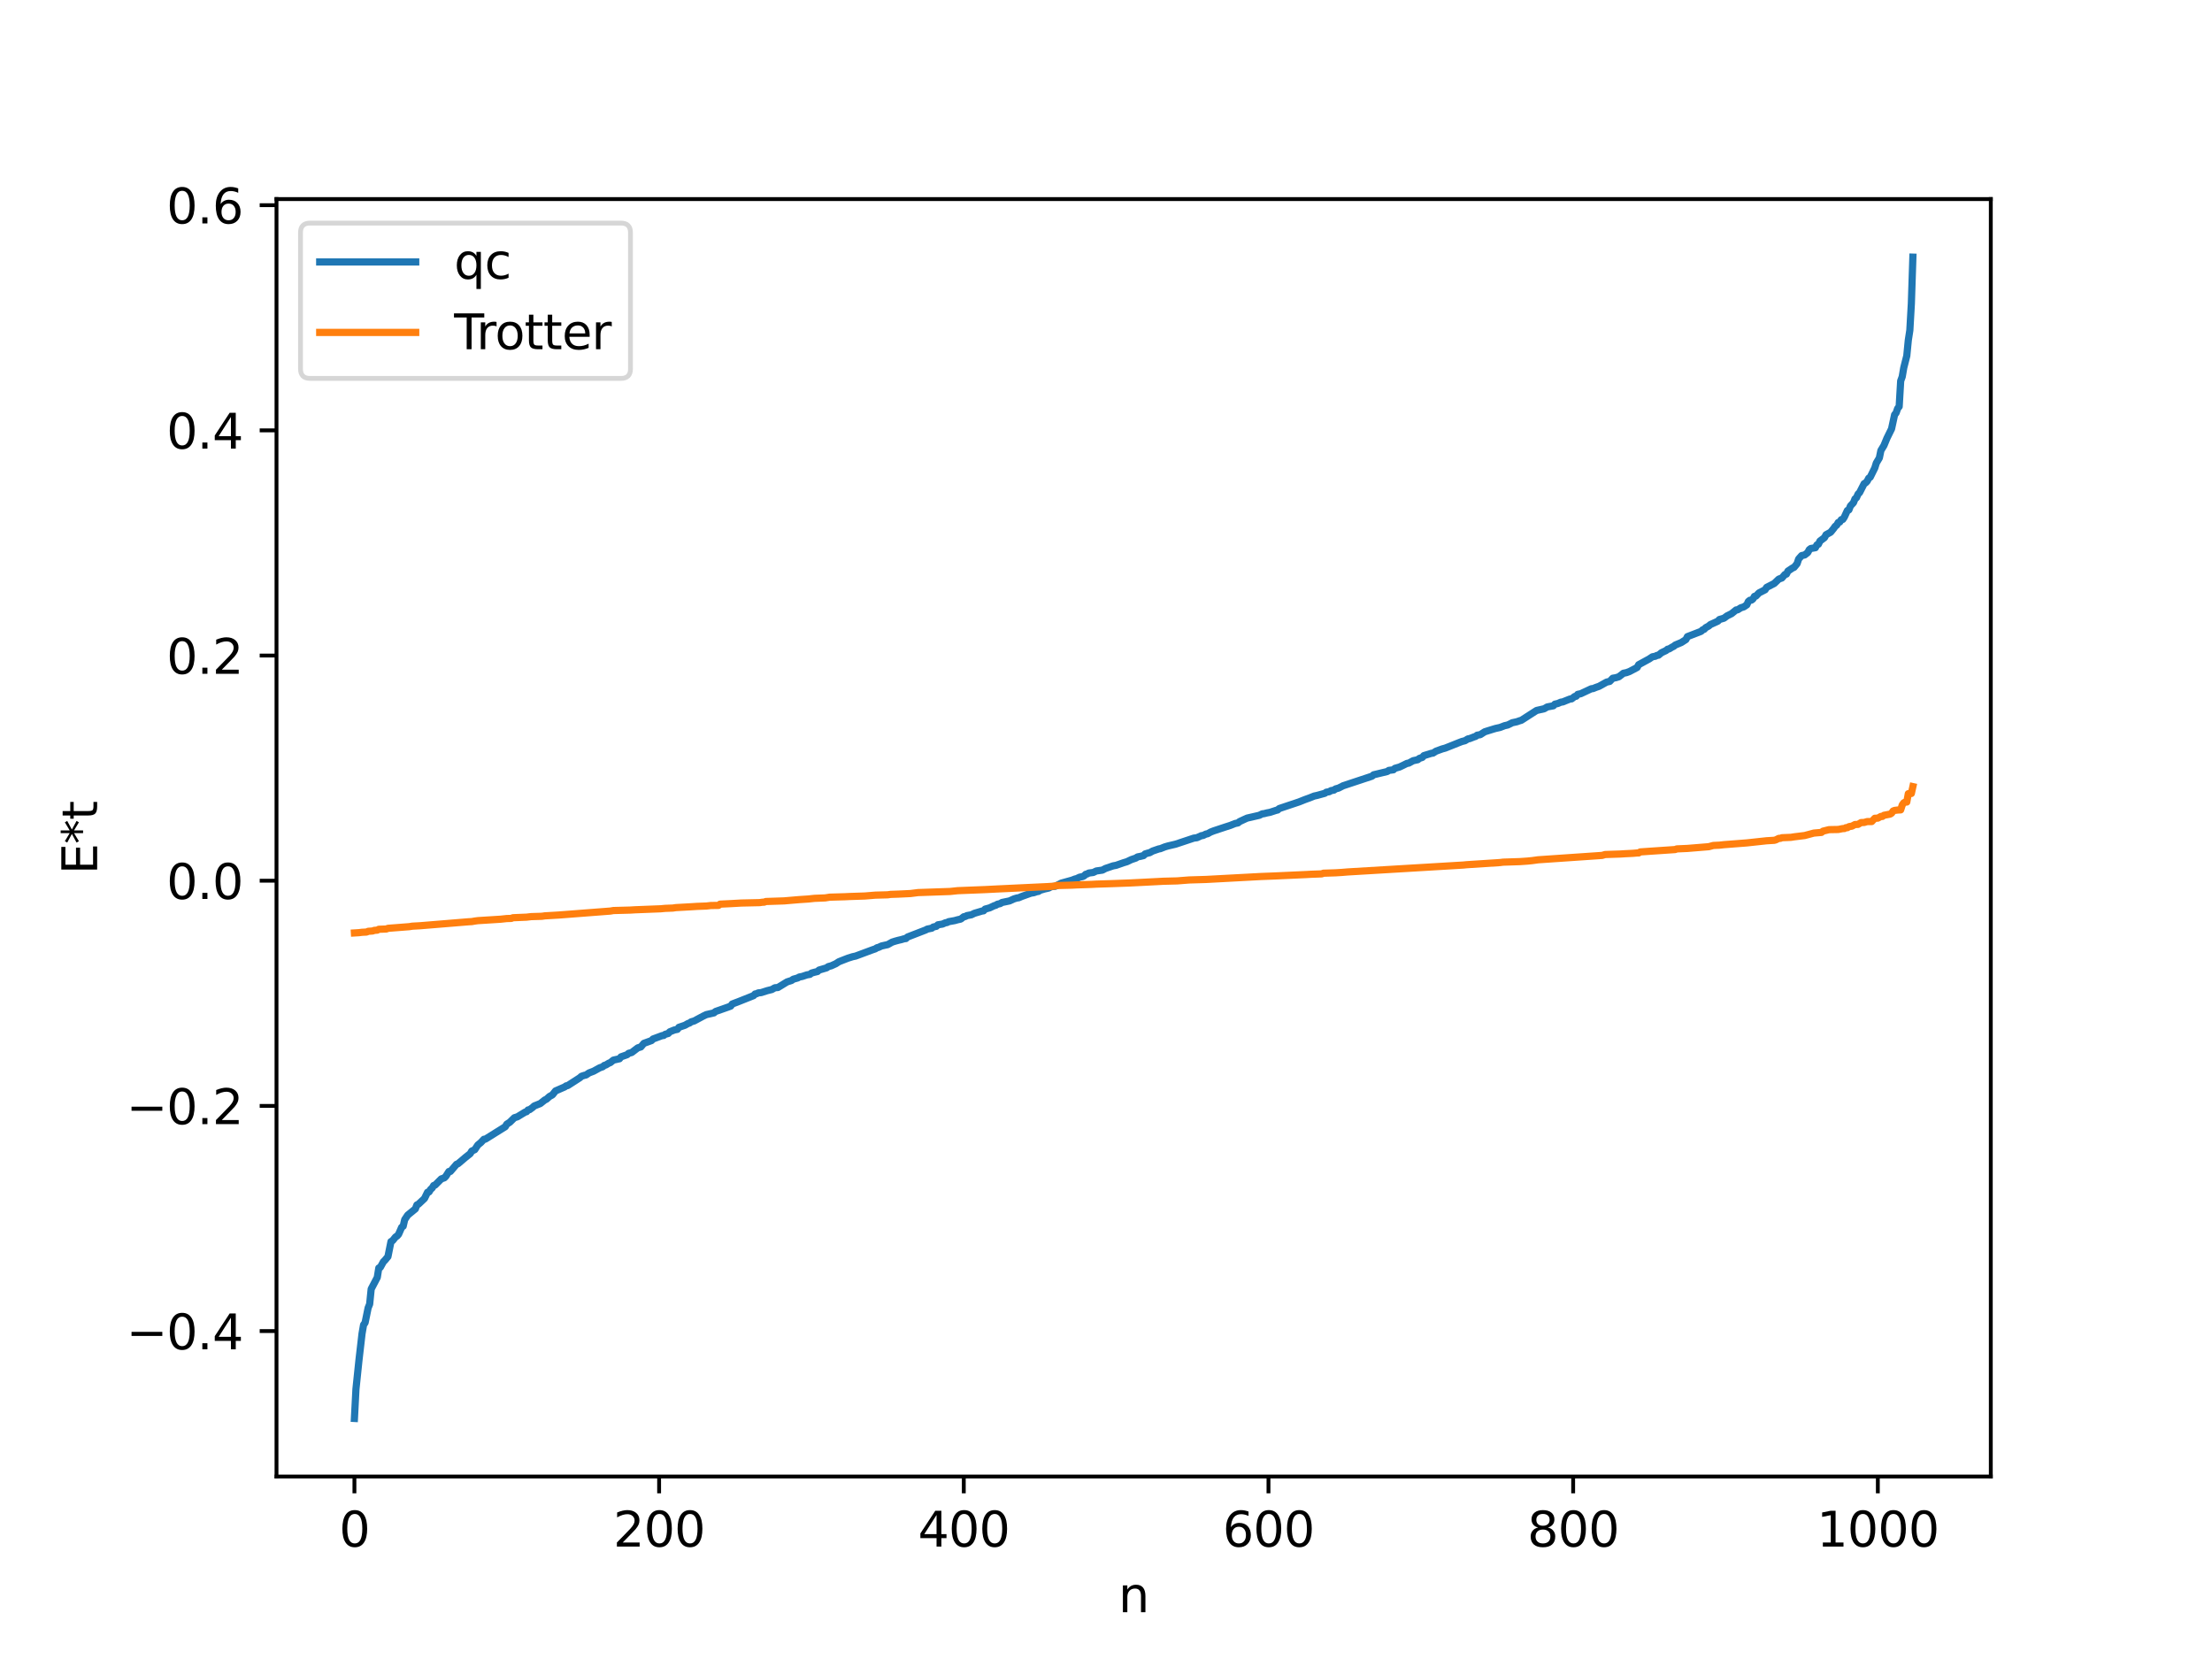 <?xml version="1.0" encoding="utf-8" standalone="no"?>
<!DOCTYPE svg PUBLIC "-//W3C//DTD SVG 1.1//EN"
  "http://www.w3.org/Graphics/SVG/1.1/DTD/svg11.dtd">
<svg xmlns:xlink="http://www.w3.org/1999/xlink" width="460.8pt" height="345.6pt" viewBox="0 0 460.8 345.6" xmlns="http://www.w3.org/2000/svg" version="1.1">
 <defs>
  <style type="text/css">*{stroke-linejoin: round; stroke-linecap: butt}</style>
 </defs>
 <g id="figure_1">
  <g id="patch_1">
   <path d="M 0 345.6 
L 460.8 345.6 
L 460.8 0 
L 0 0 
z
" style="fill: #ffffff"/>
  </g>
  <g id="axes_1">
   <g id="patch_2">
    <path d="M 57.6 307.584 
L 414.72 307.584 
L 414.72 41.472 
L 57.6 41.472 
z
" style="fill: #ffffff"/>
   </g>
   <g id="matplotlib.axis_1">
    <g id="xtick_1">
     <g id="line2d_1">
      <defs>
       <path id="mfad7ab5fdc" d="M 0 0 
L 0 3.5 
" style="stroke: #000000; stroke-width: 0.8"/>
      </defs>
      <g>
       <use xlink:href="#mfad7ab5fdc" x="73.833" y="307.584" style="stroke: #000000; stroke-width: 0.8"/>
      </g>
     </g>
     <g id="text_1">
      <!-- 0 -->
      <g transform="translate(70.651 322.182) scale(0.1 -0.1)">
       <defs>
        <path id="DejaVuSans-30" d="M 2034 4250 
Q 1547 4250 1301 3770 
Q 1056 3291 1056 2328 
Q 1056 1369 1301 889 
Q 1547 409 2034 409 
Q 2525 409 2770 889 
Q 3016 1369 3016 2328 
Q 3016 3291 2770 3770 
Q 2525 4250 2034 4250 
z
M 2034 4750 
Q 2819 4750 3233 4129 
Q 3647 3509 3647 2328 
Q 3647 1150 3233 529 
Q 2819 -91 2034 -91 
Q 1250 -91 836 529 
Q 422 1150 422 2328 
Q 422 3509 836 4129 
Q 1250 4750 2034 4750 
z
" transform="scale(0.016)"/>
       </defs>
       <use xlink:href="#DejaVuSans-30"/>
      </g>
     </g>
    </g>
    <g id="xtick_2">
     <g id="line2d_2">
      <g>
       <use xlink:href="#mfad7ab5fdc" x="137.304" y="307.584" style="stroke: #000000; stroke-width: 0.8"/>
      </g>
     </g>
     <g id="text_2">
      <!-- 200 -->
      <g transform="translate(127.76 322.182) scale(0.1 -0.1)">
       <defs>
        <path id="DejaVuSans-32" d="M 1228 531 
L 3431 531 
L 3431 0 
L 469 0 
L 469 531 
Q 828 903 1448 1529 
Q 2069 2156 2228 2338 
Q 2531 2678 2651 2914 
Q 2772 3150 2772 3378 
Q 2772 3750 2511 3984 
Q 2250 4219 1831 4219 
Q 1534 4219 1204 4116 
Q 875 4013 500 3803 
L 500 4441 
Q 881 4594 1212 4672 
Q 1544 4750 1819 4750 
Q 2544 4750 2975 4387 
Q 3406 4025 3406 3419 
Q 3406 3131 3298 2873 
Q 3191 2616 2906 2266 
Q 2828 2175 2409 1742 
Q 1991 1309 1228 531 
z
" transform="scale(0.016)"/>
       </defs>
       <use xlink:href="#DejaVuSans-32"/>
       <use xlink:href="#DejaVuSans-30" x="63.623"/>
       <use xlink:href="#DejaVuSans-30" x="127.246"/>
      </g>
     </g>
    </g>
    <g id="xtick_3">
     <g id="line2d_3">
      <g>
       <use xlink:href="#mfad7ab5fdc" x="200.775" y="307.584" style="stroke: #000000; stroke-width: 0.8"/>
      </g>
     </g>
     <g id="text_3">
      <!-- 400 -->
      <g transform="translate(191.231 322.182) scale(0.1 -0.1)">
       <defs>
        <path id="DejaVuSans-34" d="M 2419 4116 
L 825 1625 
L 2419 1625 
L 2419 4116 
z
M 2253 4666 
L 3047 4666 
L 3047 1625 
L 3713 1625 
L 3713 1100 
L 3047 1100 
L 3047 0 
L 2419 0 
L 2419 1100 
L 313 1100 
L 313 1709 
L 2253 4666 
z
" transform="scale(0.016)"/>
       </defs>
       <use xlink:href="#DejaVuSans-34"/>
       <use xlink:href="#DejaVuSans-30" x="63.623"/>
       <use xlink:href="#DejaVuSans-30" x="127.246"/>
      </g>
     </g>
    </g>
    <g id="xtick_4">
     <g id="line2d_4">
      <g>
       <use xlink:href="#mfad7ab5fdc" x="264.246" y="307.584" style="stroke: #000000; stroke-width: 0.8"/>
      </g>
     </g>
     <g id="text_4">
      <!-- 600 -->
      <g transform="translate(254.702 322.182) scale(0.1 -0.1)">
       <defs>
        <path id="DejaVuSans-36" d="M 2113 2584 
Q 1688 2584 1439 2293 
Q 1191 2003 1191 1497 
Q 1191 994 1439 701 
Q 1688 409 2113 409 
Q 2538 409 2786 701 
Q 3034 994 3034 1497 
Q 3034 2003 2786 2293 
Q 2538 2584 2113 2584 
z
M 3366 4563 
L 3366 3988 
Q 3128 4100 2886 4159 
Q 2644 4219 2406 4219 
Q 1781 4219 1451 3797 
Q 1122 3375 1075 2522 
Q 1259 2794 1537 2939 
Q 1816 3084 2150 3084 
Q 2853 3084 3261 2657 
Q 3669 2231 3669 1497 
Q 3669 778 3244 343 
Q 2819 -91 2113 -91 
Q 1303 -91 875 529 
Q 447 1150 447 2328 
Q 447 3434 972 4092 
Q 1497 4750 2381 4750 
Q 2619 4750 2861 4703 
Q 3103 4656 3366 4563 
z
" transform="scale(0.016)"/>
       </defs>
       <use xlink:href="#DejaVuSans-36"/>
       <use xlink:href="#DejaVuSans-30" x="63.623"/>
       <use xlink:href="#DejaVuSans-30" x="127.246"/>
      </g>
     </g>
    </g>
    <g id="xtick_5">
     <g id="line2d_5">
      <g>
       <use xlink:href="#mfad7ab5fdc" x="327.717" y="307.584" style="stroke: #000000; stroke-width: 0.8"/>
      </g>
     </g>
     <g id="text_5">
      <!-- 800 -->
      <g transform="translate(318.173 322.182) scale(0.1 -0.1)">
       <defs>
        <path id="DejaVuSans-38" d="M 2034 2216 
Q 1584 2216 1326 1975 
Q 1069 1734 1069 1313 
Q 1069 891 1326 650 
Q 1584 409 2034 409 
Q 2484 409 2743 651 
Q 3003 894 3003 1313 
Q 3003 1734 2745 1975 
Q 2488 2216 2034 2216 
z
M 1403 2484 
Q 997 2584 770 2862 
Q 544 3141 544 3541 
Q 544 4100 942 4425 
Q 1341 4750 2034 4750 
Q 2731 4750 3128 4425 
Q 3525 4100 3525 3541 
Q 3525 3141 3298 2862 
Q 3072 2584 2669 2484 
Q 3125 2378 3379 2068 
Q 3634 1759 3634 1313 
Q 3634 634 3220 271 
Q 2806 -91 2034 -91 
Q 1263 -91 848 271 
Q 434 634 434 1313 
Q 434 1759 690 2068 
Q 947 2378 1403 2484 
z
M 1172 3481 
Q 1172 3119 1398 2916 
Q 1625 2713 2034 2713 
Q 2441 2713 2670 2916 
Q 2900 3119 2900 3481 
Q 2900 3844 2670 4047 
Q 2441 4250 2034 4250 
Q 1625 4250 1398 4047 
Q 1172 3844 1172 3481 
z
" transform="scale(0.016)"/>
       </defs>
       <use xlink:href="#DejaVuSans-38"/>
       <use xlink:href="#DejaVuSans-30" x="63.623"/>
       <use xlink:href="#DejaVuSans-30" x="127.246"/>
      </g>
     </g>
    </g>
    <g id="xtick_6">
     <g id="line2d_6">
      <g>
       <use xlink:href="#mfad7ab5fdc" x="391.188" y="307.584" style="stroke: #000000; stroke-width: 0.8"/>
      </g>
     </g>
     <g id="text_6">
      <!-- 1000 -->
      <g transform="translate(378.463 322.182) scale(0.1 -0.1)">
       <defs>
        <path id="DejaVuSans-31" d="M 794 531 
L 1825 531 
L 1825 4091 
L 703 3866 
L 703 4441 
L 1819 4666 
L 2450 4666 
L 2450 531 
L 3481 531 
L 3481 0 
L 794 0 
L 794 531 
z
" transform="scale(0.016)"/>
       </defs>
       <use xlink:href="#DejaVuSans-31"/>
       <use xlink:href="#DejaVuSans-30" x="63.623"/>
       <use xlink:href="#DejaVuSans-30" x="127.246"/>
       <use xlink:href="#DejaVuSans-30" x="190.869"/>
      </g>
     </g>
    </g>
    <g id="text_7">
     <!-- n -->
     <g transform="translate(232.991 335.861) scale(0.1 -0.1)">
      <defs>
       <path id="DejaVuSans-6e" d="M 3513 2113 
L 3513 0 
L 2938 0 
L 2938 2094 
Q 2938 2591 2744 2837 
Q 2550 3084 2163 3084 
Q 1697 3084 1428 2787 
Q 1159 2491 1159 1978 
L 1159 0 
L 581 0 
L 581 3500 
L 1159 3500 
L 1159 2956 
Q 1366 3272 1645 3428 
Q 1925 3584 2291 3584 
Q 2894 3584 3203 3211 
Q 3513 2838 3513 2113 
z
" transform="scale(0.016)"/>
      </defs>
      <use xlink:href="#DejaVuSans-6e"/>
     </g>
    </g>
   </g>
   <g id="matplotlib.axis_2">
    <g id="ytick_1">
     <g id="line2d_7">
      <defs>
       <path id="mcf6d37c042" d="M 0 0 
L -3.5 0 
" style="stroke: #000000; stroke-width: 0.8"/>
      </defs>
      <g>
       <use xlink:href="#mcf6d37c042" x="57.6" y="277.287" style="stroke: #000000; stroke-width: 0.8"/>
      </g>
     </g>
     <g id="text_8">
      <!-- −0.4 -->
      <g transform="translate(26.317 281.086) scale(0.1 -0.1)">
       <defs>
        <path id="DejaVuSans-2212" d="M 678 2272 
L 4684 2272 
L 4684 1741 
L 678 1741 
L 678 2272 
z
" transform="scale(0.016)"/>
        <path id="DejaVuSans-2e" d="M 684 794 
L 1344 794 
L 1344 0 
L 684 0 
L 684 794 
z
" transform="scale(0.016)"/>
       </defs>
       <use xlink:href="#DejaVuSans-2212"/>
       <use xlink:href="#DejaVuSans-30" x="83.789"/>
       <use xlink:href="#DejaVuSans-2e" x="147.412"/>
       <use xlink:href="#DejaVuSans-34" x="179.199"/>
      </g>
     </g>
    </g>
    <g id="ytick_2">
     <g id="line2d_8">
      <g>
       <use xlink:href="#mcf6d37c042" x="57.6" y="230.378" style="stroke: #000000; stroke-width: 0.8"/>
      </g>
     </g>
     <g id="text_9">
      <!-- −0.2 -->
      <g transform="translate(26.317 234.178) scale(0.1 -0.1)">
       <use xlink:href="#DejaVuSans-2212"/>
       <use xlink:href="#DejaVuSans-30" x="83.789"/>
       <use xlink:href="#DejaVuSans-2e" x="147.412"/>
       <use xlink:href="#DejaVuSans-32" x="179.199"/>
      </g>
     </g>
    </g>
    <g id="ytick_3">
     <g id="line2d_9">
      <g>
       <use xlink:href="#mcf6d37c042" x="57.6" y="183.47" style="stroke: #000000; stroke-width: 0.8"/>
      </g>
     </g>
     <g id="text_10">
      <!-- 0.0 -->
      <g transform="translate(34.697 187.269) scale(0.1 -0.1)">
       <use xlink:href="#DejaVuSans-30"/>
       <use xlink:href="#DejaVuSans-2e" x="63.623"/>
       <use xlink:href="#DejaVuSans-30" x="95.41"/>
      </g>
     </g>
    </g>
    <g id="ytick_4">
     <g id="line2d_10">
      <g>
       <use xlink:href="#mcf6d37c042" x="57.6" y="136.562" style="stroke: #000000; stroke-width: 0.8"/>
      </g>
     </g>
     <g id="text_11">
      <!-- 0.2 -->
      <g transform="translate(34.697 140.361) scale(0.1 -0.1)">
       <use xlink:href="#DejaVuSans-30"/>
       <use xlink:href="#DejaVuSans-2e" x="63.623"/>
       <use xlink:href="#DejaVuSans-32" x="95.41"/>
      </g>
     </g>
    </g>
    <g id="ytick_5">
     <g id="line2d_11">
      <g>
       <use xlink:href="#mcf6d37c042" x="57.6" y="89.653" style="stroke: #000000; stroke-width: 0.8"/>
      </g>
     </g>
     <g id="text_12">
      <!-- 0.4 -->
      <g transform="translate(34.697 93.452) scale(0.1 -0.1)">
       <use xlink:href="#DejaVuSans-30"/>
       <use xlink:href="#DejaVuSans-2e" x="63.623"/>
       <use xlink:href="#DejaVuSans-34" x="95.41"/>
      </g>
     </g>
    </g>
    <g id="ytick_6">
     <g id="line2d_12">
      <g>
       <use xlink:href="#mcf6d37c042" x="57.6" y="42.745" style="stroke: #000000; stroke-width: 0.8"/>
      </g>
     </g>
     <g id="text_13">
      <!-- 0.6 -->
      <g transform="translate(34.697 46.544) scale(0.1 -0.1)">
       <use xlink:href="#DejaVuSans-30"/>
       <use xlink:href="#DejaVuSans-2e" x="63.623"/>
       <use xlink:href="#DejaVuSans-36" x="95.41"/>
      </g>
     </g>
    </g>
    <g id="text_14">
     <!-- E*t -->
     <g transform="translate(20.238 182.148) rotate(-90) scale(0.1 -0.1)">
      <defs>
       <path id="DejaVuSans-45" d="M 628 4666 
L 3578 4666 
L 3578 4134 
L 1259 4134 
L 1259 2753 
L 3481 2753 
L 3481 2222 
L 1259 2222 
L 1259 531 
L 3634 531 
L 3634 0 
L 628 0 
L 628 4666 
z
" transform="scale(0.016)"/>
       <path id="DejaVuSans-2a" d="M 3009 3897 
L 1888 3291 
L 3009 2681 
L 2828 2375 
L 1778 3009 
L 1778 1831 
L 1422 1831 
L 1422 3009 
L 372 2375 
L 191 2681 
L 1313 3291 
L 191 3897 
L 372 4206 
L 1422 3572 
L 1422 4750 
L 1778 4750 
L 1778 3572 
L 2828 4206 
L 3009 3897 
z
" transform="scale(0.016)"/>
       <path id="DejaVuSans-74" d="M 1172 4494 
L 1172 3500 
L 2356 3500 
L 2356 3053 
L 1172 3053 
L 1172 1153 
Q 1172 725 1289 603 
Q 1406 481 1766 481 
L 2356 481 
L 2356 0 
L 1766 0 
Q 1100 0 847 248 
Q 594 497 594 1153 
L 594 3053 
L 172 3053 
L 172 3500 
L 594 3500 
L 594 4494 
L 1172 4494 
z
" transform="scale(0.016)"/>
      </defs>
      <use xlink:href="#DejaVuSans-45"/>
      <use xlink:href="#DejaVuSans-2a" x="63.184"/>
      <use xlink:href="#DejaVuSans-74" x="113.184"/>
     </g>
    </g>
   </g>
   <g id="line2d_13">
    <path d="M 73.833 295.488 
L 74.15 289.393 
L 74.785 283.286 
L 75.42 277.815 
L 75.737 275.989 
L 76.054 275.546 
L 76.689 272.454 
L 77.006 271.673 
L 77.324 268.53 
L 78.593 266.109 
L 78.91 264.145 
L 79.228 264.009 
L 79.862 262.858 
L 80.18 262.543 
L 80.815 261.777 
L 81.449 258.64 
L 81.767 258.476 
L 82.401 257.685 
L 82.719 257.486 
L 83.036 257.12 
L 83.671 255.667 
L 83.988 255.444 
L 84.305 254.074 
L 84.94 253.128 
L 86.527 251.831 
L 86.844 251.007 
L 87.162 250.857 
L 88.431 249.663 
L 89.066 248.365 
L 89.383 248.294 
L 89.7 247.767 
L 90.018 247.5 
L 90.335 246.966 
L 90.653 246.862 
L 91.922 245.591 
L 92.557 245.368 
L 92.874 245.052 
L 93.509 244.05 
L 93.826 244.033 
L 95.096 242.548 
L 95.413 242.424 
L 97 241.078 
L 97.952 240.329 
L 98.269 239.79 
L 98.904 239.496 
L 99.539 238.527 
L 100.173 238.009 
L 100.808 237.331 
L 101.125 237.296 
L 105.251 234.717 
L 105.568 234.19 
L 106.203 233.78 
L 107.155 232.847 
L 107.79 232.65 
L 109.377 231.678 
L 109.694 231.59 
L 110.011 231.221 
L 110.329 231.161 
L 110.963 230.697 
L 111.281 230.396 
L 112.55 229.892 
L 113.502 229.134 
L 113.82 229.002 
L 114.454 228.429 
L 115.089 228.068 
L 115.724 227.262 
L 117.628 226.433 
L 117.945 226.203 
L 118.262 226.148 
L 120.801 224.511 
L 121.119 224.212 
L 121.753 224.006 
L 122.071 223.945 
L 122.705 223.51 
L 123.658 223.147 
L 124.927 222.446 
L 125.562 222.225 
L 125.879 221.944 
L 126.196 221.861 
L 126.831 221.478 
L 127.148 221.358 
L 127.783 220.842 
L 129.053 220.559 
L 129.37 220.159 
L 130.639 219.715 
L 130.957 219.426 
L 131.591 219.26 
L 132.861 218.289 
L 133.496 218.098 
L 134.13 217.348 
L 135.717 216.771 
L 136.034 216.444 
L 137.939 215.737 
L 138.256 215.71 
L 138.573 215.465 
L 139.208 215.292 
L 139.525 214.944 
L 140.477 214.564 
L 141.112 214.434 
L 141.429 214.009 
L 142.699 213.574 
L 143.334 213.211 
L 143.651 213.116 
L 143.968 212.872 
L 144.603 212.685 
L 146.507 211.666 
L 147.142 211.364 
L 148.729 211.001 
L 149.046 210.716 
L 151.585 209.827 
L 152.22 209.591 
L 152.537 209.156 
L 153.172 208.911 
L 153.806 208.672 
L 156.98 207.41 
L 157.297 207.065 
L 157.615 207.012 
L 157.932 206.843 
L 158.567 206.776 
L 159.836 206.371 
L 160.788 206.137 
L 161.423 205.767 
L 162.058 205.714 
L 163.962 204.549 
L 164.914 204.243 
L 165.231 203.995 
L 166.183 203.726 
L 166.5 203.533 
L 167.135 203.407 
L 168.087 203.087 
L 168.722 202.98 
L 169.039 202.713 
L 169.674 202.536 
L 170.309 202.383 
L 170.626 202.08 
L 172.213 201.616 
L 172.53 201.366 
L 173.165 201.195 
L 174.117 200.761 
L 174.752 200.348 
L 175.386 200.096 
L 176.656 199.602 
L 177.608 199.301 
L 178.243 199.167 
L 181.734 197.87 
L 182.368 197.653 
L 182.686 197.429 
L 183.003 197.362 
L 183.638 197.067 
L 184.59 196.851 
L 184.907 196.791 
L 185.859 196.259 
L 186.494 196.058 
L 187.129 195.884 
L 187.763 195.736 
L 188.398 195.547 
L 188.715 195.521 
L 189.033 195.203 
L 192.841 193.731 
L 193.158 193.551 
L 194.11 193.358 
L 194.428 193.11 
L 195.062 192.971 
L 195.38 192.655 
L 196.332 192.503 
L 196.967 192.224 
L 197.284 192.19 
L 197.601 192.006 
L 198.871 191.778 
L 199.505 191.601 
L 200.14 191.462 
L 200.775 190.972 
L 201.092 190.93 
L 201.41 190.743 
L 202.362 190.564 
L 202.996 190.255 
L 204.583 189.784 
L 204.9 189.739 
L 205.218 189.382 
L 206.17 189.121 
L 207.122 188.666 
L 207.439 188.594 
L 207.757 188.377 
L 208.391 188.228 
L 208.709 188.009 
L 210.296 187.678 
L 211.248 187.247 
L 211.882 187.058 
L 212.2 187.027 
L 212.834 186.752 
L 214.739 186.066 
L 215.373 185.961 
L 216.008 185.744 
L 216.325 185.699 
L 216.643 185.475 
L 217.595 185.191 
L 218.229 185.05 
L 218.547 184.969 
L 218.864 184.746 
L 219.499 184.652 
L 219.816 184.636 
L 221.086 183.973 
L 223.307 183.36 
L 223.942 183.112 
L 224.259 183.044 
L 224.894 182.741 
L 225.529 182.605 
L 225.846 182.455 
L 226.163 182.133 
L 226.481 182.062 
L 226.798 181.873 
L 227.75 181.751 
L 228.385 181.44 
L 229.337 181.303 
L 229.654 181.259 
L 230.289 180.917 
L 231.876 180.377 
L 232.51 180.26 
L 234.097 179.707 
L 234.732 179.52 
L 235.684 179.068 
L 236.636 178.744 
L 236.953 178.514 
L 237.588 178.39 
L 238.223 178.234 
L 238.54 177.895 
L 239.175 177.702 
L 239.492 177.637 
L 240.127 177.285 
L 241.396 176.847 
L 241.714 176.797 
L 242.666 176.419 
L 243.3 176.233 
L 244.887 175.86 
L 248.696 174.594 
L 249.33 174.514 
L 250.282 174.08 
L 250.6 174.054 
L 251.234 173.745 
L 251.552 173.693 
L 252.186 173.337 
L 252.821 173.089 
L 255.36 172.247 
L 256.312 171.943 
L 257.264 171.558 
L 257.899 171.425 
L 258.216 171.156 
L 259.168 170.711 
L 259.803 170.424 
L 262.342 169.84 
L 262.977 169.528 
L 263.294 169.506 
L 263.929 169.344 
L 264.563 169.224 
L 265.833 168.81 
L 266.15 168.739 
L 266.467 168.441 
L 270.593 167.062 
L 271.862 166.557 
L 272.815 166.215 
L 273.767 165.831 
L 274.401 165.695 
L 275.988 165.257 
L 276.305 165.026 
L 276.94 164.922 
L 277.258 164.702 
L 277.892 164.593 
L 278.21 164.347 
L 278.844 164.175 
L 279.796 163.688 
L 285.826 161.689 
L 286.143 161.405 
L 289 160.719 
L 289.317 160.488 
L 290.269 160.363 
L 290.586 160.059 
L 291.539 159.788 
L 292.173 159.488 
L 293.125 159.016 
L 293.443 158.985 
L 294.395 158.467 
L 295.347 158.263 
L 295.664 157.995 
L 296.299 157.778 
L 296.616 157.41 
L 298.203 156.922 
L 298.52 156.886 
L 299.155 156.482 
L 300.424 156.019 
L 301.059 155.847 
L 302.011 155.47 
L 303.915 154.709 
L 304.55 154.463 
L 305.185 154.306 
L 305.82 153.915 
L 306.137 153.874 
L 307.089 153.5 
L 307.406 153.404 
L 307.724 153.151 
L 308.358 153.05 
L 309.31 152.439 
L 310.897 151.945 
L 311.532 151.753 
L 312.484 151.543 
L 313.436 151.174 
L 314.071 151.032 
L 314.705 150.733 
L 315.023 150.56 
L 315.975 150.358 
L 316.61 150.134 
L 316.927 150.045 
L 320.1 148.004 
L 321.687 147.642 
L 322.322 147.267 
L 323.591 147.031 
L 323.909 146.69 
L 324.543 146.544 
L 325.178 146.264 
L 325.496 146.237 
L 327.082 145.609 
L 327.4 145.586 
L 328.034 145.094 
L 328.352 145.041 
L 328.669 144.646 
L 329.304 144.511 
L 331.525 143.469 
L 331.843 143.449 
L 332.477 143.19 
L 333.112 142.971 
L 334.699 142.09 
L 335.334 141.951 
L 335.968 141.289 
L 336.603 141.179 
L 337.238 140.984 
L 338.19 140.252 
L 338.824 140.123 
L 339.459 139.888 
L 341.046 139.047 
L 341.363 138.472 
L 343.585 137.258 
L 344.22 136.819 
L 344.854 136.707 
L 345.172 136.528 
L 345.489 136.491 
L 346.124 135.967 
L 347.076 135.517 
L 347.393 135.244 
L 347.71 135.18 
L 348.345 134.795 
L 348.662 134.648 
L 348.98 134.378 
L 350.249 133.846 
L 351.201 133.237 
L 351.519 132.622 
L 354.375 131.519 
L 354.692 131.202 
L 355.01 131.098 
L 355.327 130.753 
L 355.962 130.41 
L 356.279 130.123 
L 357.866 129.403 
L 358.183 129.056 
L 359.135 128.781 
L 359.77 128.303 
L 360.722 127.829 
L 361.674 127.059 
L 361.991 127.028 
L 362.626 126.624 
L 363.261 126.423 
L 363.896 125.998 
L 364.213 125.298 
L 364.53 125.047 
L 364.848 125.019 
L 365.165 124.788 
L 365.482 124.232 
L 365.8 124.169 
L 366.434 123.51 
L 367.704 122.859 
L 368.021 122.362 
L 369.608 121.545 
L 370.56 120.634 
L 371.195 120.409 
L 371.829 119.678 
L 372.147 119.596 
L 372.464 118.966 
L 373.416 118.327 
L 373.734 118.191 
L 374.368 117.423 
L 374.686 116.45 
L 375.32 115.737 
L 375.955 115.602 
L 376.59 115.104 
L 376.907 114.501 
L 377.224 114.264 
L 378.177 114.1 
L 378.494 113.514 
L 378.811 113.373 
L 379.129 112.711 
L 380.081 111.994 
L 380.398 111.394 
L 381.35 110.873 
L 381.985 110.092 
L 382.302 109.638 
L 382.62 109.401 
L 382.937 108.844 
L 383.254 108.75 
L 383.572 108.255 
L 383.889 108.201 
L 384.206 107.721 
L 384.841 106.344 
L 385.158 106.219 
L 385.476 105.399 
L 386.11 104.721 
L 386.428 103.918 
L 386.745 103.669 
L 387.062 102.928 
L 387.38 102.623 
L 388.332 100.757 
L 388.649 100.579 
L 388.967 100.24 
L 389.284 99.622 
L 389.601 99.408 
L 390.553 97.479 
L 390.871 96.46 
L 391.505 95.391 
L 391.823 93.85 
L 392.458 92.804 
L 393.092 91.269 
L 394.044 89.336 
L 394.679 86.401 
L 394.996 86.012 
L 395.314 85.092 
L 395.631 84.697 
L 395.948 79.344 
L 396.266 78.479 
L 396.583 76.628 
L 397.218 74.122 
L 397.535 70.865 
L 397.853 68.811 
L 398.17 63.265 
L 398.487 53.568 
L 398.487 53.568 
" clip-path="url(#pbbd42ebb7e)" style="fill: none; stroke: #1f77b4; stroke-width: 1.5; stroke-linecap: square"/>
   </g>
   <g id="line2d_14">
    <path d="M 73.833 194.35 
L 74.785 194.291 
L 75.42 194.211 
L 76.372 194.164 
L 76.689 194.008 
L 77.641 193.943 
L 77.958 193.813 
L 78.593 193.767 
L 78.91 193.585 
L 80.497 193.529 
L 80.815 193.387 
L 85.258 193.043 
L 85.892 192.939 
L 87.479 192.851 
L 97.634 192.019 
L 98.269 191.986 
L 98.904 191.873 
L 99.539 191.787 
L 104.299 191.487 
L 105.568 191.35 
L 106.52 191.324 
L 106.838 191.181 
L 109.694 191.061 
L 110.646 190.948 
L 112.867 190.881 
L 113.502 190.787 
L 116.358 190.619 
L 127.148 189.792 
L 127.783 189.681 
L 131.274 189.586 
L 132.226 189.527 
L 137.621 189.316 
L 138.573 189.229 
L 140.16 189.166 
L 140.795 189.072 
L 143.968 188.895 
L 145.238 188.814 
L 147.142 188.745 
L 148.094 188.635 
L 149.681 188.612 
L 149.998 188.349 
L 152.22 188.243 
L 154.441 188.118 
L 158.249 188.033 
L 158.884 187.943 
L 159.201 187.942 
L 159.519 187.801 
L 163.327 187.673 
L 166.5 187.403 
L 168.405 187.277 
L 169.674 187.142 
L 171.896 187.052 
L 172.848 186.898 
L 176.021 186.807 
L 176.973 186.76 
L 180.147 186.654 
L 182.368 186.474 
L 184.907 186.406 
L 185.542 186.316 
L 187.129 186.261 
L 189.667 186.141 
L 191.254 185.939 
L 197.919 185.71 
L 199.505 185.543 
L 205.218 185.317 
L 207.757 185.189 
L 218.229 184.696 
L 219.499 184.616 
L 220.134 184.473 
L 223.307 184.393 
L 224.259 184.34 
L 227.433 184.231 
L 228.385 184.178 
L 231.558 184.079 
L 235.367 183.939 
L 237.588 183.828 
L 241.079 183.649 
L 242.348 183.581 
L 245.205 183.508 
L 247.743 183.31 
L 251.234 183.205 
L 262.659 182.593 
L 265.515 182.482 
L 272.18 182.179 
L 273.132 182.124 
L 275.353 182.045 
L 275.671 181.905 
L 278.21 181.823 
L 279.479 181.745 
L 280.748 181.641 
L 304.867 180.202 
L 305.502 180.137 
L 312.484 179.685 
L 313.119 179.603 
L 316.61 179.489 
L 318.196 179.379 
L 319.148 179.284 
L 320.418 179.109 
L 333.747 178.198 
L 334.381 178.013 
L 337.555 177.907 
L 338.507 177.846 
L 340.094 177.769 
L 341.046 177.688 
L 341.363 177.688 
L 341.681 177.473 
L 343.902 177.318 
L 348.98 176.975 
L 349.297 176.841 
L 351.519 176.744 
L 355.962 176.382 
L 356.914 176.126 
L 358.183 176.065 
L 359.135 175.959 
L 363.896 175.592 
L 368.021 175.146 
L 369.608 175.05 
L 369.925 174.964 
L 370.56 174.652 
L 370.877 174.652 
L 371.195 174.514 
L 373.099 174.432 
L 373.734 174.329 
L 375.955 174.055 
L 377.859 173.545 
L 379.446 173.407 
L 379.763 173.144 
L 381.033 172.83 
L 382.937 172.795 
L 383.889 172.606 
L 384.206 172.606 
L 384.524 172.425 
L 384.841 172.425 
L 385.158 172.209 
L 385.793 172.101 
L 386.428 171.764 
L 387.062 171.737 
L 387.697 171.359 
L 388.332 171.335 
L 388.967 171.15 
L 389.919 171.141 
L 390.553 170.462 
L 391.188 170.433 
L 391.823 170.08 
L 392.14 170.08 
L 392.458 169.84 
L 393.727 169.598 
L 394.044 169.415 
L 394.362 168.956 
L 394.679 168.824 
L 395.314 168.745 
L 395.948 168.712 
L 396.266 167.694 
L 396.583 167.249 
L 396.9 167.08 
L 397.218 167.08 
L 397.535 165.337 
L 398.17 165.298 
L 398.487 163.864 
L 398.487 163.864 
" clip-path="url(#pbbd42ebb7e)" style="fill: none; stroke: #ff7f0e; stroke-width: 1.5; stroke-linecap: square"/>
   </g>
   <g id="patch_3">
    <path d="M 57.6 307.584 
L 57.6 41.472 
" style="fill: none; stroke: #000000; stroke-width: 0.8; stroke-linejoin: miter; stroke-linecap: square"/>
   </g>
   <g id="patch_4">
    <path d="M 414.72 307.584 
L 414.72 41.472 
" style="fill: none; stroke: #000000; stroke-width: 0.8; stroke-linejoin: miter; stroke-linecap: square"/>
   </g>
   <g id="patch_5">
    <path d="M 57.6 307.584 
L 414.72 307.584 
" style="fill: none; stroke: #000000; stroke-width: 0.8; stroke-linejoin: miter; stroke-linecap: square"/>
   </g>
   <g id="patch_6">
    <path d="M 57.6 41.472 
L 414.72 41.472 
" style="fill: none; stroke: #000000; stroke-width: 0.8; stroke-linejoin: miter; stroke-linecap: square"/>
   </g>
   <g id="legend_1">
    <g id="patch_7">
     <path d="M 64.6 78.828 
L 129.342 78.828 
Q 131.342 78.828 131.342 76.828 
L 131.342 48.472 
Q 131.342 46.472 129.342 46.472 
L 64.6 46.472 
Q 62.6 46.472 62.6 48.472 
L 62.6 76.828 
Q 62.6 78.828 64.6 78.828 
z
" style="fill: #ffffff; opacity: 0.8; stroke: #cccccc; stroke-linejoin: miter"/>
    </g>
    <g id="line2d_15">
     <path d="M 66.6 54.57 
L 76.6 54.57 
L 86.6 54.57 
" style="fill: none; stroke: #1f77b4; stroke-width: 1.5; stroke-linecap: square"/>
    </g>
    <g id="text_15">
     <!-- qc -->
     <g transform="translate(94.6 58.07) scale(0.1 -0.1)">
      <defs>
       <path id="DejaVuSans-71" d="M 947 1747 
Q 947 1113 1208 752 
Q 1469 391 1925 391 
Q 2381 391 2643 752 
Q 2906 1113 2906 1747 
Q 2906 2381 2643 2742 
Q 2381 3103 1925 3103 
Q 1469 3103 1208 2742 
Q 947 2381 947 1747 
z
M 2906 525 
Q 2725 213 2448 61 
Q 2172 -91 1784 -91 
Q 1150 -91 751 415 
Q 353 922 353 1747 
Q 353 2572 751 3078 
Q 1150 3584 1784 3584 
Q 2172 3584 2448 3432 
Q 2725 3281 2906 2969 
L 2906 3500 
L 3481 3500 
L 3481 -1331 
L 2906 -1331 
L 2906 525 
z
" transform="scale(0.016)"/>
       <path id="DejaVuSans-63" d="M 3122 3366 
L 3122 2828 
Q 2878 2963 2633 3030 
Q 2388 3097 2138 3097 
Q 1578 3097 1268 2742 
Q 959 2388 959 1747 
Q 959 1106 1268 751 
Q 1578 397 2138 397 
Q 2388 397 2633 464 
Q 2878 531 3122 666 
L 3122 134 
Q 2881 22 2623 -34 
Q 2366 -91 2075 -91 
Q 1284 -91 818 406 
Q 353 903 353 1747 
Q 353 2603 823 3093 
Q 1294 3584 2113 3584 
Q 2378 3584 2631 3529 
Q 2884 3475 3122 3366 
z
" transform="scale(0.016)"/>
      </defs>
      <use xlink:href="#DejaVuSans-71"/>
      <use xlink:href="#DejaVuSans-63" x="63.477"/>
     </g>
    </g>
    <g id="line2d_16">
     <path d="M 66.6 69.249 
L 76.6 69.249 
L 86.6 69.249 
" style="fill: none; stroke: #ff7f0e; stroke-width: 1.5; stroke-linecap: square"/>
    </g>
    <g id="text_16">
     <!-- Trotter -->
     <g transform="translate(94.6 72.749) scale(0.1 -0.1)">
      <defs>
       <path id="DejaVuSans-54" d="M -19 4666 
L 3928 4666 
L 3928 4134 
L 2272 4134 
L 2272 0 
L 1638 0 
L 1638 4134 
L -19 4134 
L -19 4666 
z
" transform="scale(0.016)"/>
       <path id="DejaVuSans-72" d="M 2631 2963 
Q 2534 3019 2420 3045 
Q 2306 3072 2169 3072 
Q 1681 3072 1420 2755 
Q 1159 2438 1159 1844 
L 1159 0 
L 581 0 
L 581 3500 
L 1159 3500 
L 1159 2956 
Q 1341 3275 1631 3429 
Q 1922 3584 2338 3584 
Q 2397 3584 2469 3576 
Q 2541 3569 2628 3553 
L 2631 2963 
z
" transform="scale(0.016)"/>
       <path id="DejaVuSans-6f" d="M 1959 3097 
Q 1497 3097 1228 2736 
Q 959 2375 959 1747 
Q 959 1119 1226 758 
Q 1494 397 1959 397 
Q 2419 397 2687 759 
Q 2956 1122 2956 1747 
Q 2956 2369 2687 2733 
Q 2419 3097 1959 3097 
z
M 1959 3584 
Q 2709 3584 3137 3096 
Q 3566 2609 3566 1747 
Q 3566 888 3137 398 
Q 2709 -91 1959 -91 
Q 1206 -91 779 398 
Q 353 888 353 1747 
Q 353 2609 779 3096 
Q 1206 3584 1959 3584 
z
" transform="scale(0.016)"/>
       <path id="DejaVuSans-65" d="M 3597 1894 
L 3597 1613 
L 953 1613 
Q 991 1019 1311 708 
Q 1631 397 2203 397 
Q 2534 397 2845 478 
Q 3156 559 3463 722 
L 3463 178 
Q 3153 47 2828 -22 
Q 2503 -91 2169 -91 
Q 1331 -91 842 396 
Q 353 884 353 1716 
Q 353 2575 817 3079 
Q 1281 3584 2069 3584 
Q 2775 3584 3186 3129 
Q 3597 2675 3597 1894 
z
M 3022 2063 
Q 3016 2534 2758 2815 
Q 2500 3097 2075 3097 
Q 1594 3097 1305 2825 
Q 1016 2553 972 2059 
L 3022 2063 
z
" transform="scale(0.016)"/>
      </defs>
      <use xlink:href="#DejaVuSans-54"/>
      <use xlink:href="#DejaVuSans-72" x="46.334"/>
      <use xlink:href="#DejaVuSans-6f" x="85.197"/>
      <use xlink:href="#DejaVuSans-74" x="146.379"/>
      <use xlink:href="#DejaVuSans-74" x="185.588"/>
      <use xlink:href="#DejaVuSans-65" x="224.797"/>
      <use xlink:href="#DejaVuSans-72" x="286.32"/>
     </g>
    </g>
   </g>
  </g>
 </g>
 <defs>
  <clipPath id="pbbd42ebb7e">
   <rect x="57.6" y="41.472" width="357.12" height="266.112"/>
  </clipPath>
 </defs>
</svg>
